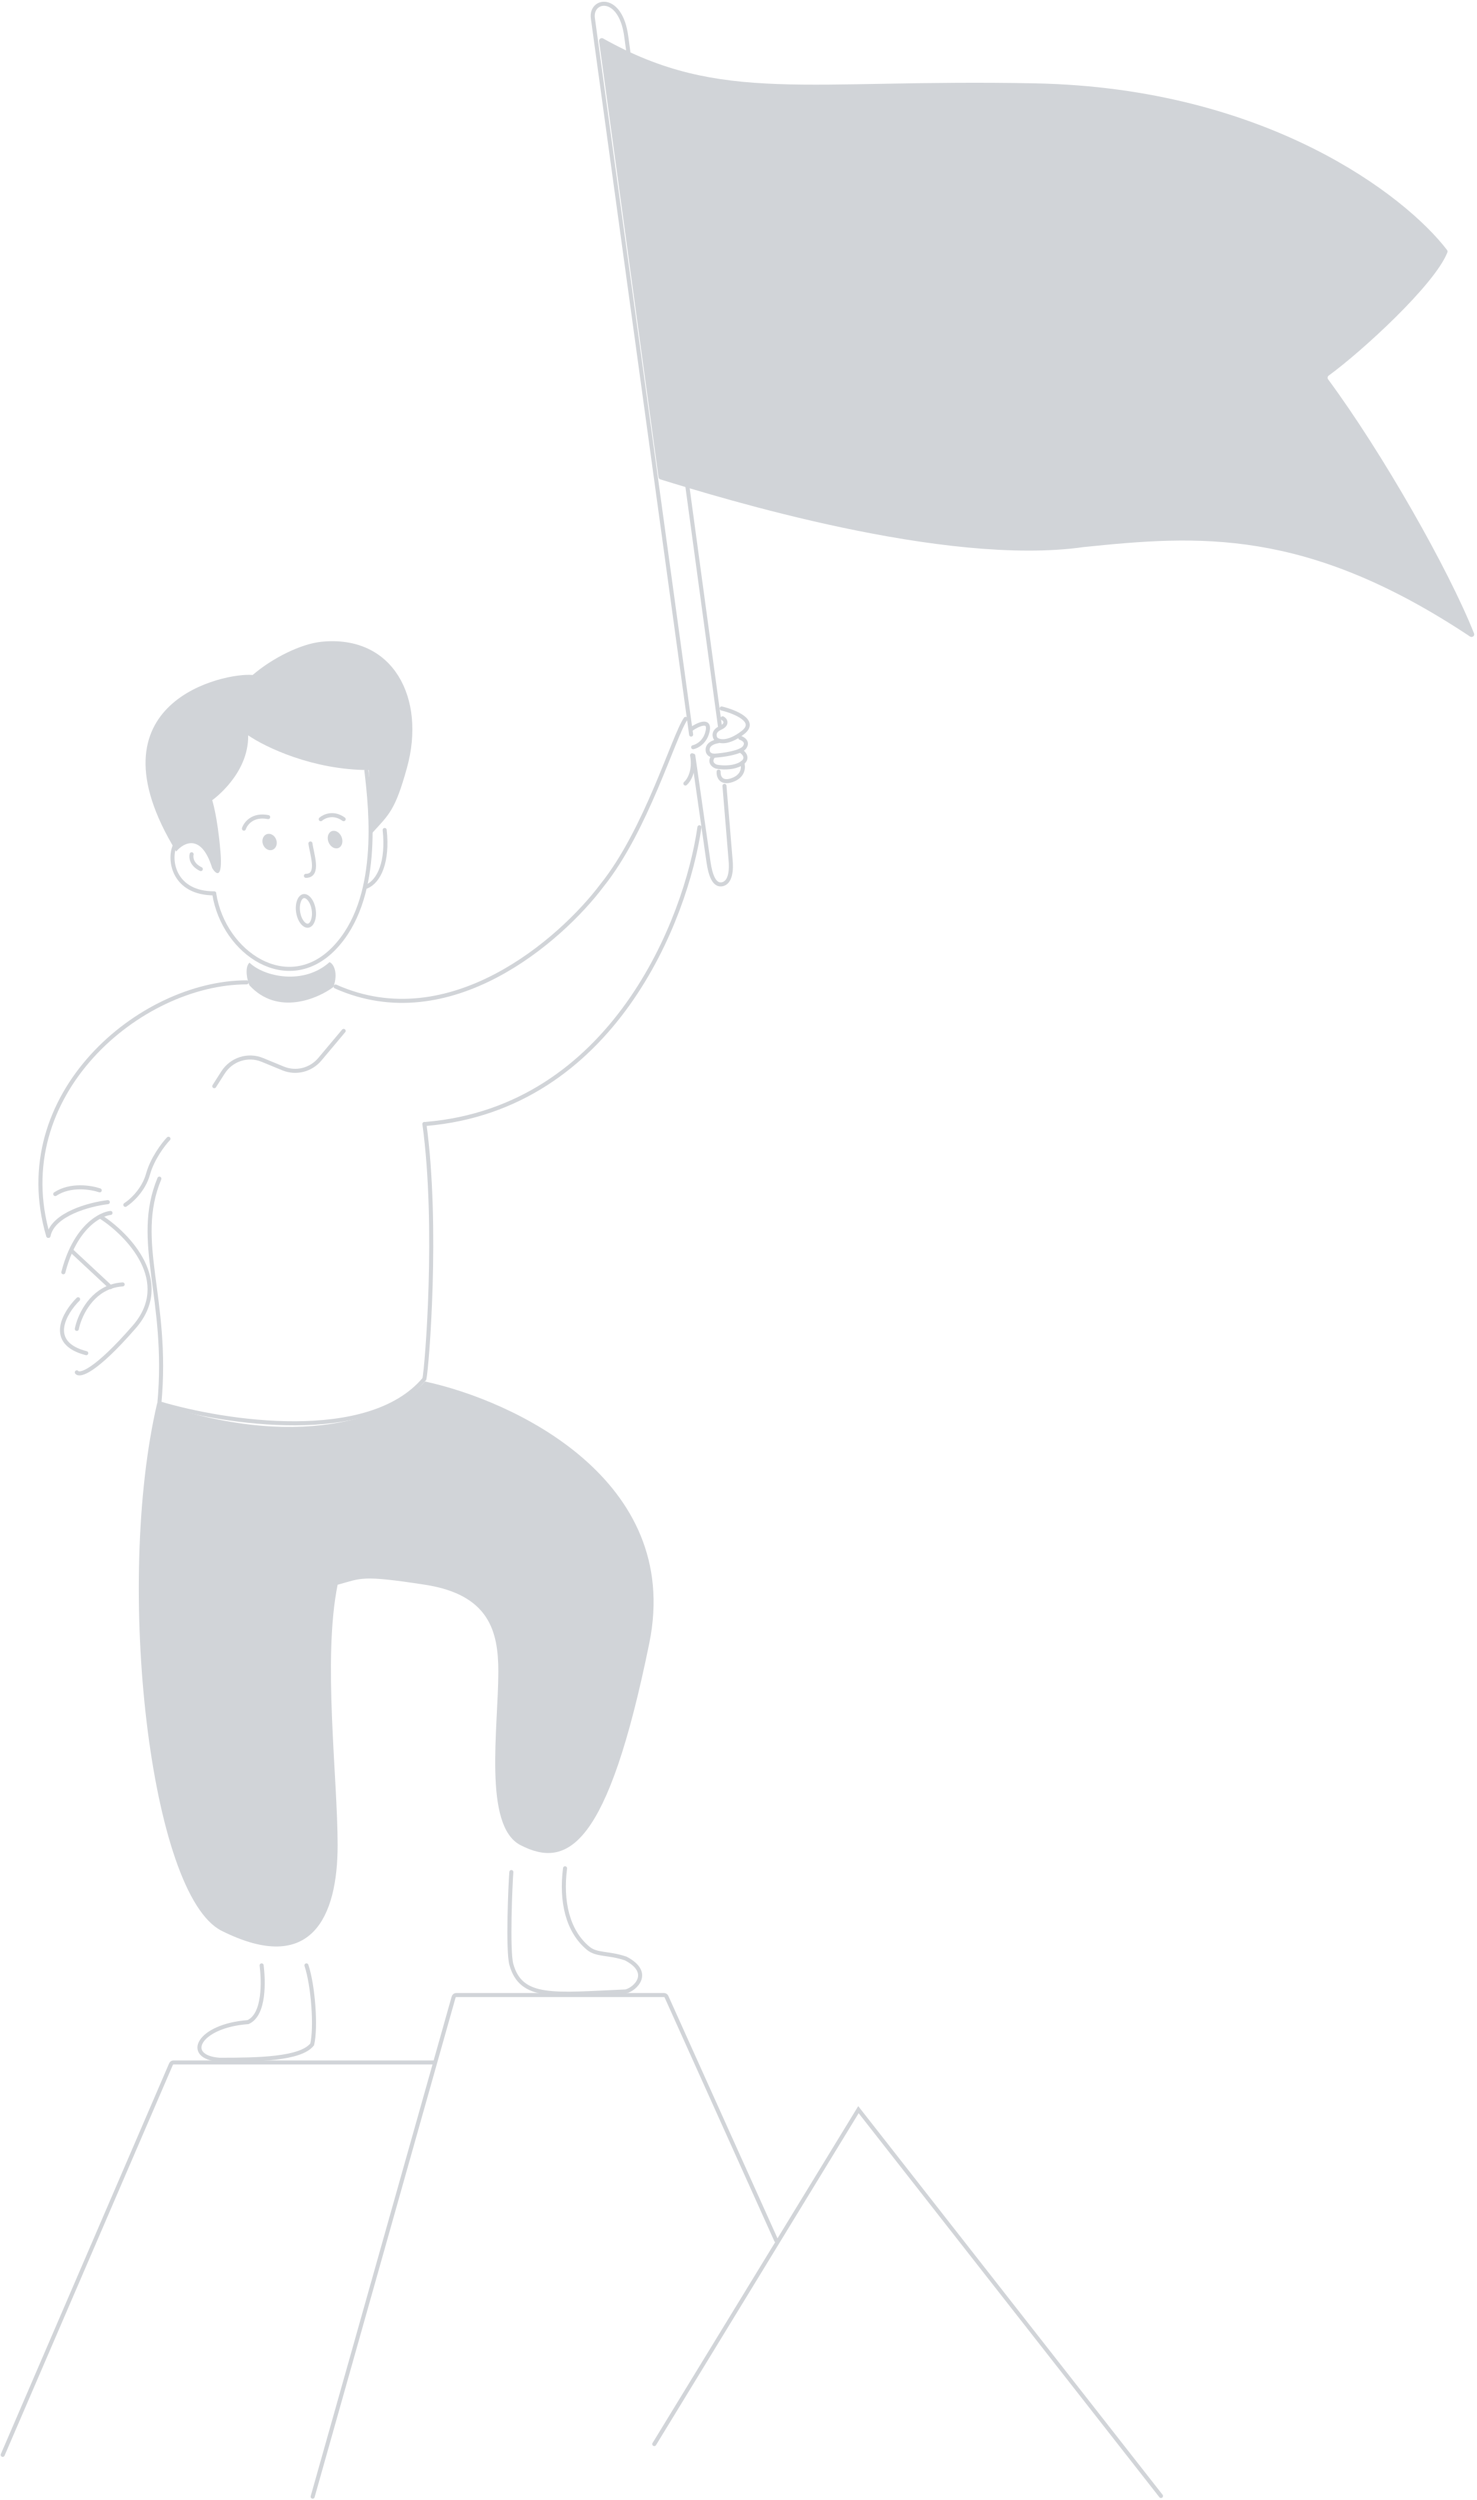 <svg width="1096" height="1854" viewBox="0 0 1096 1854" fill="none" xmlns="http://www.w3.org/2000/svg">
<path d="M232 1851.52L336.628 1480.97C336.872 1480.11 337.658 1479.52 338.553 1479.52H492.707C493.494 1479.52 494.208 1479.98 494.531 1480.69L576 1661.52" stroke="#D1D4D8" stroke-width="3" stroke-linecap="round"/>
<path d="M57.965 963.516C47.724 973.701 34.595 995.96 64 1003.52" stroke="#D1D4D8" stroke-width="3" stroke-linecap="round"/>
<path d="M57 985.516C58.814 976.541 66.269 959.614 82.356 954.179C85 953.286 87.877 952.703 91 952.516" stroke="#D1D4D8" stroke-width="3" stroke-linecap="round"/>
<path d="M74.929 902.516C95.285 915.761 128.717 950.615 99.582 984.07C70.447 1017.52 59.054 1020.46 57 1017.74" stroke="#D1D4D8" stroke-width="3" stroke-linecap="round"/>
<path d="M53 927.516L82 954.516" stroke="#D1D4D8" stroke-width="3" stroke-linecap="round"/>
<path d="M82 899.516C80.203 899.716 77.909 900.36 75.333 901.598C68.252 904.999 59.042 912.88 52.198 928.306C50.236 932.731 48.467 937.777 47 943.516" stroke="#D1D4D8" stroke-width="3" stroke-linecap="round"/>
<path d="M80 891.516C66.684 893.078 39.242 900.266 36 916.516" stroke="#D1D4D8" stroke-width="3" stroke-linecap="round"/>
<path d="M74 882.769C67.688 880.571 52.252 878.044 41 885.516" stroke="#D1D4D8" stroke-width="3" stroke-linecap="round"/>
<path d="M221.264 676.64C221.796 679.893 223.036 682.592 224.513 684.342C226.007 686.11 227.54 686.708 228.79 686.463C230.04 686.218 231.287 685.075 232.129 682.848C232.96 680.647 233.268 677.644 232.736 674.391C232.205 671.138 230.965 668.439 229.487 666.69C227.993 664.921 226.46 664.323 225.21 664.568C223.96 664.813 222.712 665.956 221.871 668.183C221.04 670.385 220.732 673.387 221.264 676.64Z" stroke="#D1D4D8" stroke-width="3"/>
<path d="M550.798 565.755C551.776 568.56 551.814 574.621 544.918 577.844C544.407 578.083 543.859 578.306 543.269 578.512C534.725 581.487 533.023 575.568 533.241 572.236" stroke="#D1D4D8" stroke-width="3" stroke-linecap="round"/>
<path d="M529.599 560.393C525.766 564.991 529.255 567.718 531.478 568.506C532.029 568.624 532.7 568.741 533.464 568.84C537.644 569.382 544.596 569.41 549.676 566.483C550.093 566.242 550.466 565.998 550.799 565.753C555.256 562.461 552.419 558.798 550.277 557.288" stroke="#D1D4D8" stroke-width="3" stroke-linecap="round"/>
<path d="M549.332 547.192C551.562 547.873 555.315 550.232 552.486 554.223C549.656 558.213 536.585 560.009 530.403 560.408C530.137 560.417 529.868 560.413 529.601 560.395C527.183 560.227 524.882 558.885 525.094 555.645C525.393 551.066 531.357 549.899 532.707 549.719" stroke="#D1D4D8" stroke-width="3" stroke-linecap="round"/>
<path d="M536.227 532.683C538.432 533.764 540.182 537.277 534.558 539.8C528.933 542.324 529.983 546.326 531.211 548.012C533.221 550.017 540.032 551.881 551.19 543.295C562.35 534.711 545.379 527.794 535.498 525.41" stroke="#D1D4D8" stroke-width="3" stroke-linecap="round"/>
<path d="M512.815 540.787C517.58 537.485 526.731 533.024 525.207 541.597C523.684 550.168 517.335 553.528 514.351 554.136" stroke="#D1D4D8" stroke-width="3" stroke-linecap="round"/>
<path d="M508.579 581.061C511.126 578.952 515.687 571.81 513.561 560.108" stroke="#D1D4D8" stroke-width="3" stroke-linecap="round"/>
<path d="M534.238 538.578L464.778 27.582C460.769 -4.867 437.936 -0.862 439.94 13.561L512.85 544.763" stroke="#D1D4D8" stroke-width="3" stroke-linecap="round"/>
<path d="M514.448 560.387L525.785 639.587C527.183 648.912 529.973 657.137 536.082 655.73C542.192 654.324 542.892 644.915 542.09 637.303L537.584 582.821" stroke="#D1D4D8" stroke-width="3" stroke-linecap="round"/>
<path d="M508.756 533.109C499.862 546.026 479.597 615.661 446.747 656.523C416.094 697.311 333.635 769.432 249.027 731.615" stroke="#D1D4D8" stroke-width="3" stroke-linecap="round"/>
<path d="M116.629 1040.56C85.096 1175.34 111.265 1405.29 164.5 1431.9C231.198 1465.24 250.537 1421.46 250.537 1368.33C250.537 1317.93 239.346 1230.2 250.537 1175.24C268.278 1170.44 267.664 1167.88 315.364 1175.24C363.064 1182.59 369.787 1209.92 369.787 1239.6C369.787 1281.18 358.342 1353.94 386.194 1368.33C421.009 1386.32 451.021 1369.93 481.834 1218.41C506.485 1097.2 381.125 1038.64 315.364 1024.52C296.655 1045.87 230.715 1078.98 116.629 1040.56Z" fill="#D1D4D8"/>
<path d="M118.269 874.069C98.767 921.046 125.492 962.401 118.269 1040.7C166.667 1055.15 273.752 1071.77 314.916 1022.63C316.778 1014.06 325.361 909.803 314.916 833.516" stroke="#D1D4D8" stroke-width="3" stroke-linecap="round"/>
<path d="M159 805.516L165.451 795.408C171.739 785.558 183.974 781.626 194.657 786.023L210.03 792.35C219.621 796.297 230.611 793.559 237.342 785.545L255 764.516" stroke="#D1D4D8" stroke-width="3" stroke-linecap="round"/>
<path d="M247.421 731.942C251.037 721.712 247.743 714.827 244.528 713.516C225.238 730.829 195.981 724.402 185.13 713.909C181.272 717.372 183.523 727.614 185.13 730.762C206.028 753.426 235.766 740.729 247.421 731.942Z" fill="#D1D4D8"/>
<path d="M301.986 569.378C293.206 601.061 288.817 603.869 276.046 617.906C276.046 604.033 273.675 580.749 273.675 571.053C231.86 571.053 196.57 553.899 184.153 545.322C184.598 574.409 157.463 593.428 157.463 593.428C157.463 593.428 161.355 605.175 163.579 631.465C165.358 652.497 160.243 648.433 157.463 643.771C149.456 617.817 136.333 624.752 130.773 631.465C62.54 520.049 167.471 498.521 187.488 500.572C202.612 487.595 223.705 477.425 238.533 475.933C292.009 470.554 316.223 518.005 301.986 569.378Z" fill="#D1D4D8"/>
<path d="M159 663.02C166.093 707.102 213.698 738.8 248.052 703.091C282.405 667.382 275.531 602.018 271.861 571.516" stroke="#D1D4D8" stroke-width="3" stroke-linecap="round"/>
<path d="M129.547 627.516C124.996 638.399 129.266 662.516 159 662.516" stroke="#D1D4D8" stroke-width="3" stroke-linecap="round"/>
<path d="M142.195 633.516C141.577 635.786 142.072 641.164 149 644.516" stroke="#D1D4D8" stroke-width="3" stroke-linecap="round"/>
<path d="M272 657.516C281.381 653.566 287.996 638.939 285.451 615.516" stroke="#D1D4D8" stroke-width="3" stroke-linecap="round"/>
<path d="M251.137 628.874C253.806 627.802 254.848 624.142 253.466 620.701C252.083 617.259 248.798 615.338 246.129 616.41C243.46 617.482 242.418 621.142 243.801 624.584C245.183 628.025 248.468 629.946 251.137 628.874Z" fill="#D1D4D8"/>
<path d="M202.132 630.254C204.84 629.285 206.102 625.891 204.95 622.674C203.799 619.457 200.67 617.635 197.962 618.604C195.254 619.573 193.992 622.967 195.144 626.184C196.296 629.401 199.424 631.224 202.132 630.254Z" fill="#D1D4D8"/>
<path d="M181 614.516C182.236 610.713 187.565 603.68 199 605.961" stroke="#D1D4D8" stroke-width="3" stroke-linecap="round"/>
<path d="M238 607.516C240.576 605.252 247.582 602.082 255 607.516" stroke="#D1D4D8" stroke-width="3" stroke-linecap="round"/>
<path d="M230.363 625.516C231.297 633.16 237.425 649.516 227 649.516" stroke="#D1D4D8" stroke-width="3" stroke-linecap="round"/>
<path d="M183 728.516C103.901 728.516 4.927 812.116 35.781 916.516" stroke="#D1D4D8" stroke-width="3" stroke-linecap="round"/>
<path d="M125 844.516C121.308 848.367 113.103 859.016 109.821 870.808C106.538 882.6 97.239 890.86 93 893.516" stroke="#D1D4D8" stroke-width="3" stroke-linecap="round"/>
<path d="M804.221 405.698C701.054 420.416 535.077 369.407 489.976 355.495C489.232 355.265 488.76 354.647 488.655 353.876L444.551 30.558C444.327 28.91 446.131 27.74 447.581 28.553C535.342 77.747 598.32 58.342 768.599 61.826C940.007 65.333 1042.96 145.122 1073.76 185.389C1074.17 185.921 1074.27 186.566 1074.02 187.189C1064.45 211.416 1010.19 260.89 985.972 278.526C985.064 279.188 984.871 280.43 985.538 281.333C1025.88 335.971 1075.16 422.67 1093.8 469.75C1094.51 471.556 1092.42 473.099 1090.8 472.024C968.866 391.02 889.073 396.994 804.221 405.698Z" fill="#D1D4D8"/>
<path d="M194.141 1457.52C195.488 1468.53 196.645 1493.93 184.059 1499.59C146.947 1502.35 136.054 1525.55 162.853 1527.52C191.723 1527.52 223.051 1527 231.66 1516.11C234.612 1503.53 232.464 1472.85 227.397 1457.52" stroke="#D1D4D8" stroke-width="3" stroke-linecap="round"/>
<path d="M379.455 1388.32C378.738 1396.27 376.576 1446.46 379.452 1456.82C386.727 1483.06 411.087 1479.15 464.312 1476.86C471.483 1475.12 484.271 1462.83 464.312 1452.42C451.205 1448.01 442.871 1450.12 436.464 1444.81C420.935 1431.95 416.194 1409.62 419.294 1385.52" stroke="#D1D4D8" stroke-width="3" stroke-linecap="round"/>
<path d="M519 613.516C509.276 681.687 454.743 821.761 316 833.516" stroke="#D1D4D8" stroke-width="3" stroke-linecap="round"/>
<path d="M322.5 1529.52H128.739C127.941 1529.52 127.218 1529.99 126.902 1530.72L2 1820.52" stroke="#D1D4D8" stroke-width="3" stroke-linecap="round"/>
<path d="M485.5 1812.52L637 1564.52L861.5 1851.02" stroke="#D1D4D8" stroke-width="3" stroke-linecap="round"/>
</svg>
